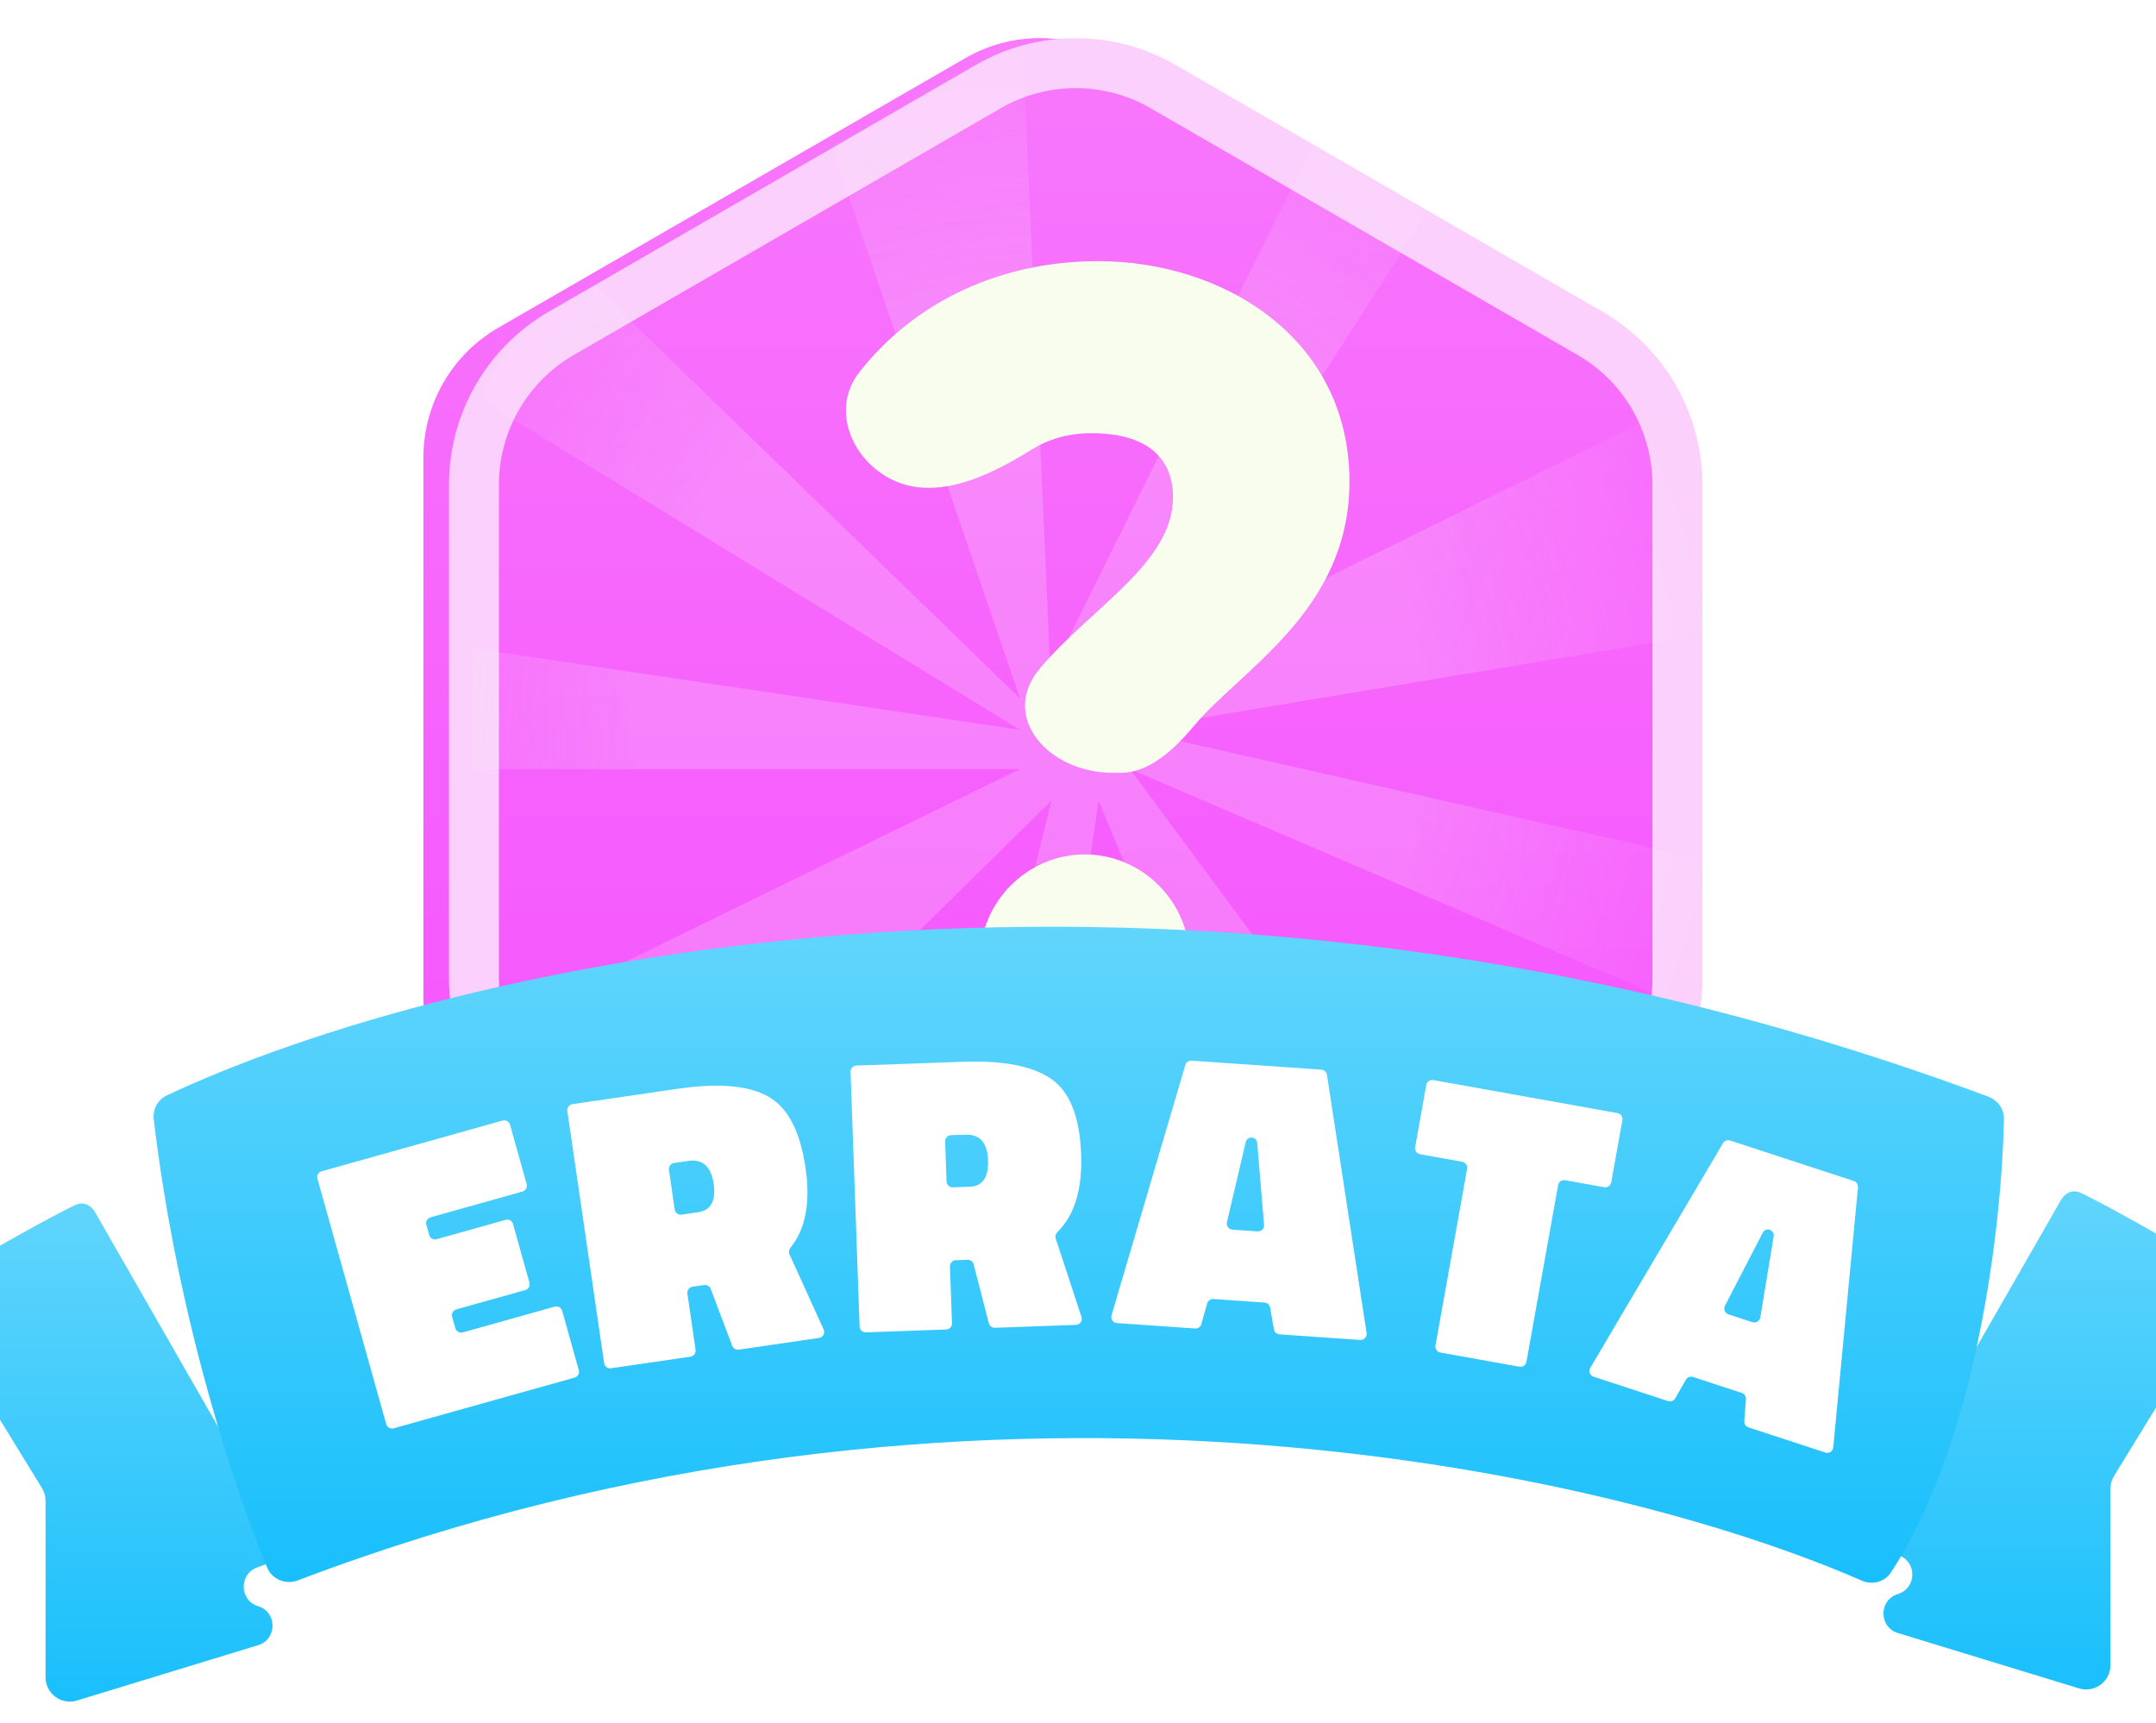 <svg width="493" height="394" viewBox="0 0 493 394" fill="none" xmlns="http://www.w3.org/2000/svg">
<g filter="url(#filter0_iii_3_4098)">
<path d="M228.842 9.889C239.441 3.77 252.499 3.77 263.098 9.889L369.863 71.529C380.462 77.649 386.991 88.957 386.991 101.196V224.477C386.991 236.716 380.462 248.024 369.863 254.144L263.098 315.784C252.499 321.903 239.441 321.903 228.842 315.784L122.078 254.144C111.479 248.024 104.95 236.716 104.95 224.477V101.196C104.95 88.957 111.479 77.649 122.078 71.529L228.842 9.889Z" fill="url(#paint0_linear_3_4098)"/>
</g>
<g filter="url(#filter1_i_3_4098)">
<path fill-rule="evenodd" clip-rule="evenodd" d="M268.825 10.296L366.454 66.719C380.576 74.88 389.275 89.953 389.275 106.264V219.168C389.275 235.479 380.576 250.552 366.454 258.713L268.825 315.136C254.684 323.308 237.256 323.308 223.116 315.136L125.486 258.713C111.364 250.552 102.666 235.479 102.666 219.168V106.264C102.666 89.954 111.364 74.88 125.486 66.719L223.116 10.296C237.256 2.124 254.684 2.124 268.825 10.296ZM263.111 20.183C252.506 14.054 239.435 14.054 228.83 20.183L131.2 76.605C120.608 82.726 114.085 94.031 114.085 106.264V219.168C114.085 231.401 120.608 242.706 131.2 248.827L228.83 305.249C239.435 311.378 252.506 311.378 263.111 305.249L360.741 248.827C371.332 242.706 377.856 231.401 377.856 219.168V106.264C377.856 94.031 371.332 82.726 360.741 76.605L263.111 20.183Z" fill="#FBD0FC"/>
</g>
<g opacity="0.4">
<mask id="mask0_3_4098" style="mask-type:alpha" maskUnits="userSpaceOnUse" x="107" y="5" width="283" height="316">
<path d="M231.641 9.889C242.24 3.77 255.298 3.77 265.897 9.889L372.662 71.529C383.26 77.649 389.79 88.957 389.79 101.196V224.477C389.79 236.716 383.26 248.024 372.662 254.144L265.897 315.784C255.298 321.903 242.24 321.903 231.641 315.784L124.877 254.144C114.278 248.024 107.749 236.716 107.749 224.477V101.196C107.749 88.957 114.278 77.649 124.877 71.529L231.641 9.889Z" fill="url(#paint1_linear_3_4098)"/>
</mask>
<g mask="url(#mask0_3_4098)">
<path fill-rule="evenodd" clip-rule="evenodd" d="M117.001 47.04L233.239 159.702L181.208 7.197C181.988 6.928 182.771 6.665 183.557 6.407L221.038 -1.347C225.093 -1.719 229.188 -1.95 233.32 -2.033L240.192 154.309L309.609 14.17C319.546 18.858 328.957 24.476 337.731 30.912L258.404 154.309L388.494 90.132C396.842 106.215 402.707 123.795 405.581 142.362L258.404 166.892L404.738 199.991C402.535 211.884 399.1 223.345 394.569 234.236L258.404 175.879L348.554 297.847C336.72 308.092 323.464 316.738 309.121 323.449L251.214 183.069L228.143 339.241C221.587 338.913 215.128 338.214 208.787 337.166L202.682 335.858L240.429 183.069L124.464 297.278C108.645 283.442 95.401 266.734 85.548 247.967L233.239 175.879H66.221C66.122 173.497 66.072 171.102 66.072 168.695C66.072 159.717 66.765 150.901 68.1 142.297L233.239 166.892L91.018 79.781C98.328 67.819 107.068 56.826 117.001 47.04Z" fill="url(#paint2_radial_3_4098)" fill-opacity="0.5"/>
</g>
</g>
<g filter="url(#filter2_di_3_4098)">
<path d="M235.217 153.542C225.707 164.71 237.117 177.523 251.786 177.523H253.621C260.221 177.523 266.119 171.906 270.334 166.826C281.007 153.961 305.918 140.475 305.918 110.952C305.918 78.171 277.172 60.519 248.425 60.519C226.484 60.519 206.712 69.506 193.847 85.902C187.614 93.845 191.488 104.9 200.25 109.916V109.916C210.59 115.835 223.092 109.938 233.203 103.634C237.033 101.246 241.56 99.856 246.912 99.856C259.773 99.856 265.572 105.656 265.572 114.482C265.572 129.47 247.166 139.512 235.217 153.542ZM245.399 244.093C258.512 244.093 269.355 233.25 269.355 220.138C269.355 207.026 258.512 196.183 245.399 196.183C232.287 196.183 221.444 207.026 221.444 220.138C221.444 233.25 232.287 244.093 245.399 244.093Z" fill="#F8FDEE"/>
</g>
<g filter="url(#filter3_iii_3_4098)">
<path d="M4.882 295.188C14.948 289.322 29.017 281.301 35.213 278.344C37.009 277.486 38.801 278.253 39.791 279.979L81.559 352.805C83.209 355.684 81.88 359.356 78.769 360.509L76.816 361.234C72.632 362.785 72.806 368.761 77.073 370.066C81.472 371.412 81.472 377.641 77.072 378.986L35.648 391.648C32.078 392.739 28.469 390.068 28.469 386.335V345.969C28.469 344.942 28.185 343.936 27.648 343.062L2.961 302.868C1.335 300.22 2.196 296.752 4.882 295.188Z" fill="url(#paint3_linear_3_4098)"/>
</g>
<g filter="url(#filter4_iii_3_4098)">
<path d="M488.118 292.41C478.052 286.545 463.983 278.523 457.787 275.566C455.991 274.709 454.199 275.475 453.209 277.202L411.441 350.028C409.791 352.906 411.12 356.578 414.231 357.732L416.184 358.456C420.368 360.008 420.194 365.983 415.927 367.289C411.528 368.635 411.528 374.864 415.929 376.209L457.352 388.87C460.922 389.961 464.531 387.291 464.531 383.558V343.191C464.531 342.165 464.815 341.159 465.352 340.284L490.039 300.091C491.665 297.443 490.804 293.975 488.118 292.41Z" fill="url(#paint4_linear_3_4098)"/>
</g>
<g filter="url(#filter5_ii_3_4098)">
<path d="M454.67 253.564C267.951 183.888 101.809 223.263 38.146 253.27C36.038 254.263 34.881 256.468 35.157 258.782C40.525 303.885 53.525 343.025 61.097 361.254C62.229 363.978 65.361 365.21 68.118 364.162C221.472 305.869 367.315 338.706 425.721 364.226C428.14 365.283 430.951 364.555 432.398 362.346C451.963 332.489 457.7 283.527 458.238 258.735C458.289 256.429 456.831 254.371 454.67 253.564Z" fill="url(#paint5_linear_3_4098)"/>
</g>
<g filter="url(#filter6_d_3_4098)">
<path d="M90.021 321.062C89.283 321.269 88.516 320.838 88.309 320.099L72.588 263.996C72.382 263.257 72.812 262.491 73.551 262.284L114.916 250.693C115.655 250.486 116.421 250.917 116.628 251.655L120.427 265.211C120.634 265.949 120.203 266.716 119.464 266.923L98.452 272.81C97.713 273.017 97.282 273.784 97.489 274.522L98.141 276.848C98.348 277.587 99.114 278.018 99.853 277.811L115.602 273.398C116.34 273.191 117.107 273.622 117.313 274.361L121.063 287.741C121.27 288.479 120.839 289.246 120.1 289.452L104.352 293.865C103.613 294.072 103.182 294.839 103.389 295.577L104.115 298.167C104.321 298.905 105.088 299.336 105.826 299.129L126.839 293.241C127.577 293.034 128.344 293.465 128.551 294.204L132.349 307.759C132.556 308.498 132.125 309.264 131.387 309.471L90.021 321.062Z" fill="white"/>
<path d="M162.514 289.181C162.284 288.571 161.66 288.204 161.015 288.298L158.355 288.686C157.596 288.796 157.071 289.501 157.181 290.26L159.056 303.109C159.166 303.867 158.641 304.572 157.882 304.683L139.715 307.333C138.956 307.444 138.251 306.919 138.14 306.16L129.729 248.505C129.619 247.746 130.144 247.041 130.903 246.931L154.952 243.422C164.268 242.063 171.167 242.653 175.65 245.191C180.124 247.668 182.975 253.114 184.202 261.529C185.356 269.439 184.206 275.512 180.752 279.747C180.399 280.179 180.298 280.773 180.529 281.281L188.332 298.447C188.715 299.289 188.184 300.263 187.269 300.396L168.926 303.072C168.281 303.166 167.657 302.799 167.426 302.188L162.514 289.181ZM159.623 271.652C162.568 271.222 163.755 269.054 163.185 265.147C162.607 261.18 160.665 259.438 157.359 259.92L154.135 260.391C153.376 260.501 152.851 261.206 152.962 261.965L154.284 271.027C154.394 271.786 155.099 272.311 155.858 272.201L159.623 271.652Z" fill="white"/>
<path d="M222.642 283.563C222.48 282.931 221.9 282.498 221.248 282.521L218.562 282.616C217.796 282.644 217.196 283.287 217.223 284.053L217.684 297.029C217.711 297.796 217.112 298.439 216.345 298.467L197.997 299.118C197.231 299.145 196.587 298.546 196.56 297.779L194.494 239.551C194.466 238.785 195.066 238.141 195.832 238.114L220.121 237.252C229.529 236.918 236.323 238.257 240.502 241.269C244.679 244.221 246.918 249.945 247.219 258.443C247.503 266.432 245.697 272.343 241.801 276.176C241.403 276.567 241.238 277.146 241.412 277.677L247.294 295.592C247.583 296.471 246.948 297.38 246.024 297.413L227.499 298.071C226.847 298.094 226.267 297.66 226.105 297.029L222.642 283.563ZM221.682 265.822C224.656 265.717 226.073 263.691 225.933 259.746C225.791 255.74 224.051 253.796 220.712 253.914L217.456 254.03C216.69 254.057 216.09 254.7 216.118 255.467L216.442 264.619C216.47 265.385 217.113 265.985 217.88 265.957L221.682 265.822Z" fill="white"/>
<path d="M255.402 296.996C254.517 296.935 253.915 296.069 254.166 295.218L271.042 237.985C271.226 237.36 271.82 236.947 272.47 236.992L302.152 239.053C302.799 239.098 303.33 239.586 303.428 240.228L312.492 299.262C312.627 300.142 311.911 300.92 311.023 300.858L292.572 299.577C291.935 299.533 291.41 299.06 291.3 298.43L290.433 293.455C290.323 292.826 289.798 292.352 289.161 292.308L277.467 291.496C276.811 291.451 276.212 291.872 276.034 292.505L274.706 297.228C274.528 297.861 273.929 298.283 273.273 298.237L255.402 296.996ZM286.246 254.57C285.594 254.525 285.005 254.959 284.856 255.596L280.557 273.93C280.361 274.764 280.959 275.574 281.813 275.633L287.567 276.033C288.416 276.091 289.118 275.38 289.047 274.532L287.482 255.789C287.427 255.133 286.902 254.616 286.246 254.57V254.57Z" fill="white"/>
<path d="M324.716 258.383C323.961 258.248 323.458 257.526 323.594 256.771L326.141 242.556C326.277 241.801 326.998 241.299 327.753 241.434L369.859 248.98C370.614 249.115 371.116 249.837 370.981 250.592L368.433 264.807C368.298 265.562 367.576 266.065 366.821 265.929L357.897 264.33C357.142 264.195 356.42 264.697 356.285 265.452L349.044 305.853C348.909 306.608 348.187 307.111 347.432 306.975L329.361 303.737C328.606 303.601 328.104 302.88 328.239 302.125L335.479 261.723C335.615 260.968 335.112 260.247 334.357 260.111L324.716 258.383Z" fill="white"/>
<path d="M364.4 309.263C363.557 308.987 363.185 308.001 363.637 307.237L393.992 255.866C394.323 255.305 395 255.05 395.619 255.252L423.896 264.507C424.513 264.709 424.908 265.311 424.847 265.958L419.203 325.417C419.119 326.303 418.235 326.882 417.389 326.605L399.811 320.853C399.204 320.654 398.811 320.067 398.859 319.429L399.234 314.393C399.281 313.756 398.888 313.169 398.281 312.97L387.14 309.324C386.515 309.119 385.832 309.382 385.504 309.952L383.062 314.207C382.734 314.777 382.051 315.04 381.425 314.835L364.4 309.263ZM404.68 275.665C404.058 275.461 403.381 275.738 403.081 276.319L394.43 293.047C394.037 293.807 394.418 294.738 395.232 295.004L400.714 296.799C401.523 297.063 402.378 296.545 402.516 295.705L405.58 277.149C405.687 276.5 405.305 275.869 404.68 275.665V275.665Z" fill="white"/>
</g>
<defs>
<filter id="filter0_iii_3_4098" x="88.686" y="-7.915" width="306.437" height="340.849" filterUnits="userSpaceOnUse" color-interpolation-filters="sRGB">
<feFlood flood-opacity="0" result="BackgroundImageFix"/>
<feBlend mode="normal" in="SourceGraphic" in2="BackgroundImageFix" result="shape"/>
<feColorMatrix in="SourceAlpha" type="matrix" values="0 0 0 0 0 0 0 0 0 0 0 0 0 0 0 0 0 0 127 0" result="hardAlpha"/>
<feOffset dx="8.132" dy="12.56"/>
<feGaussianBlur stdDeviation="6.851"/>
<feComposite in2="hardAlpha" operator="arithmetic" k2="-1" k3="1"/>
<feColorMatrix type="matrix" values="0 0 0 0 0.937 0 0 0 0 0.329 0 0 0 0 0.984 0 0 0 0.35 0"/>
<feBlend mode="normal" in2="shape" result="effect1_innerShadow_3_4098"/>
<feColorMatrix in="SourceAlpha" type="matrix" values="0 0 0 0 0 0 0 0 0 0 0 0 0 0 0 0 0 0 127 0" result="hardAlpha"/>
<feOffset dy="-13.214"/>
<feGaussianBlur stdDeviation="15.247"/>
<feComposite in2="hardAlpha" operator="arithmetic" k2="-1" k3="1"/>
<feColorMatrix type="matrix" values="0 0 0 0 0.893 0 0 0 0 0.493 0 0 0 0 0.929 0 0 0 1 0"/>
<feBlend mode="normal" in2="effect1_innerShadow_3_4098" result="effect2_innerShadow_3_4098"/>
<feColorMatrix in="SourceAlpha" type="matrix" values="0 0 0 0 0 0 0 0 0 0 0 0 0 0 0 0 0 0 127 0" result="hardAlpha"/>
<feOffset dx="-16.264" dy="4.066"/>
<feGaussianBlur stdDeviation="9.148"/>
<feComposite in2="hardAlpha" operator="arithmetic" k2="-1" k3="1"/>
<feColorMatrix type="matrix" values="0 0 0 0 0.958 0 0 0 0 0.377 0 0 0 0 1 0 0 0 1 0"/>
<feBlend mode="normal" in2="effect2_innerShadow_3_4098" result="effect3_innerShadow_3_4098"/>
</filter>
<filter id="filter1_i_3_4098" x="102.666" y="4.167" width="286.609" height="321.665" filterUnits="userSpaceOnUse" color-interpolation-filters="sRGB">
<feFlood flood-opacity="0" result="BackgroundImageFix"/>
<feBlend mode="normal" in="SourceGraphic" in2="BackgroundImageFix" result="shape"/>
<feColorMatrix in="SourceAlpha" type="matrix" values="0 0 0 0 0 0 0 0 0 0 0 0 0 0 0 0 0 0 127 0" result="hardAlpha"/>
<feOffset dy="4.567"/>
<feGaussianBlur stdDeviation="2.284"/>
<feComposite in2="hardAlpha" operator="arithmetic" k2="-1" k3="1"/>
<feColorMatrix type="matrix" values="0 0 0 0 0.992 0 0 0 0 0.925 0 0 0 0 0.992 0 0 0 1 0"/>
<feBlend mode="normal" in2="shape" result="effect1_innerShadow_3_4098"/>
</filter>
<filter id="filter2_di_3_4098" x="188.133" y="55.629" width="125.753" height="199.088" filterUnits="userSpaceOnUse" color-interpolation-filters="sRGB">
<feFlood flood-opacity="0" result="BackgroundImageFix"/>
<feColorMatrix in="SourceAlpha" type="matrix" values="0 0 0 0 0 0 0 0 0 0 0 0 0 0 0 0 0 0 127 0" result="hardAlpha"/>
<feOffset dx="2.656" dy="5.312"/>
<feGaussianBlur stdDeviation="2.656"/>
<feComposite in2="hardAlpha" operator="out"/>
<feColorMatrix type="matrix" values="0 0 0 0 0.906 0 0 0 0 0.343 0 0 0 0 0.942 0 0 0 1 0"/>
<feBlend mode="normal" in2="BackgroundImageFix" result="effect1_dropShadow_3_4098"/>
<feBlend mode="normal" in="SourceGraphic" in2="effect1_dropShadow_3_4098" result="shape"/>
<feColorMatrix in="SourceAlpha" type="matrix" values="0 0 0 0 0 0 0 0 0 0 0 0 0 0 0 0 0 0 127 0" result="hardAlpha"/>
<feOffset dy="-6.113"/>
<feGaussianBlur stdDeviation="2.445"/>
<feComposite in2="hardAlpha" operator="arithmetic" k2="-1" k3="1"/>
<feColorMatrix type="matrix" values="0 0 0 0 0.98 0 0 0 0 0.749 0 0 0 0 0.988 0 0 0 1 0"/>
<feBlend mode="normal" in2="shape" result="effect2_innerShadow_3_4098"/>
</filter>
<filter id="filter3_iii_3_4098" x="-13.137" y="272.436" width="95.409" height="125.013" filterUnits="userSpaceOnUse" color-interpolation-filters="sRGB">
<feFlood flood-opacity="0" result="BackgroundImageFix"/>
<feBlend mode="normal" in="SourceGraphic" in2="BackgroundImageFix" result="shape"/>
<feColorMatrix in="SourceAlpha" type="matrix" values="0 0 0 0 0 0 0 0 0 0 0 0 0 0 0 0 0 0 127 0" result="hardAlpha"/>
<feOffset dy="5.555"/>
<feGaussianBlur stdDeviation="2.777"/>
<feComposite in2="hardAlpha" operator="arithmetic" k2="-1" k3="1"/>
<feColorMatrix type="matrix" values="0 0 0 0 0.593 0 0 0 0 0.897 0 0 0 0 1 0 0 0 1 0"/>
<feBlend mode="normal" in2="shape" result="effect1_innerShadow_3_4098"/>
<feColorMatrix in="SourceAlpha" type="matrix" values="0 0 0 0 0 0 0 0 0 0 0 0 0 0 0 0 0 0 127 0" result="hardAlpha"/>
<feOffset dy="-8.332"/>
<feGaussianBlur stdDeviation="2.777"/>
<feComposite in2="hardAlpha" operator="arithmetic" k2="-1" k3="1"/>
<feColorMatrix type="matrix" values="0 0 0 0 0.099 0 0 0 0 0.683 0 0 0 0 0.913 0 0 0 1 0"/>
<feBlend mode="normal" in2="effect1_innerShadow_3_4098" result="effect2_innerShadow_3_4098"/>
<feColorMatrix in="SourceAlpha" type="matrix" values="0 0 0 0 0 0 0 0 0 0 0 0 0 0 0 0 0 0 127 0" result="hardAlpha"/>
<feOffset dx="-18.053"/>
<feGaussianBlur stdDeviation="7.638"/>
<feComposite in2="hardAlpha" operator="arithmetic" k2="-1" k3="1"/>
<feColorMatrix type="matrix" values="0 0 0 0 0.103 0 0 0 0 0.68 0 0 0 0 0.904 0 0 0 1 0"/>
<feBlend mode="normal" in2="effect2_innerShadow_3_4098" result="effect3_innerShadow_3_4098"/>
</filter>
<filter id="filter4_iii_3_4098" x="410.728" y="269.658" width="95.409" height="125.013" filterUnits="userSpaceOnUse" color-interpolation-filters="sRGB">
<feFlood flood-opacity="0" result="BackgroundImageFix"/>
<feBlend mode="normal" in="SourceGraphic" in2="BackgroundImageFix" result="shape"/>
<feColorMatrix in="SourceAlpha" type="matrix" values="0 0 0 0 0 0 0 0 0 0 0 0 0 0 0 0 0 0 127 0" result="hardAlpha"/>
<feOffset dy="5.555"/>
<feGaussianBlur stdDeviation="2.777"/>
<feComposite in2="hardAlpha" operator="arithmetic" k2="-1" k3="1"/>
<feColorMatrix type="matrix" values="0 0 0 0 0.593 0 0 0 0 0.897 0 0 0 0 1 0 0 0 1 0"/>
<feBlend mode="normal" in2="shape" result="effect1_innerShadow_3_4098"/>
<feColorMatrix in="SourceAlpha" type="matrix" values="0 0 0 0 0 0 0 0 0 0 0 0 0 0 0 0 0 0 127 0" result="hardAlpha"/>
<feOffset dy="-8.332"/>
<feGaussianBlur stdDeviation="2.777"/>
<feComposite in2="hardAlpha" operator="arithmetic" k2="-1" k3="1"/>
<feColorMatrix type="matrix" values="0 0 0 0 0.099 0 0 0 0 0.683 0 0 0 0 0.913 0 0 0 1 0"/>
<feBlend mode="normal" in2="effect1_innerShadow_3_4098" result="effect2_innerShadow_3_4098"/>
<feColorMatrix in="SourceAlpha" type="matrix" values="0 0 0 0 0 0 0 0 0 0 0 0 0 0 0 0 0 0 127 0" result="hardAlpha"/>
<feOffset dx="18.053"/>
<feGaussianBlur stdDeviation="7.638"/>
<feComposite in2="hardAlpha" operator="arithmetic" k2="-1" k3="1"/>
<feColorMatrix type="matrix" values="0 0 0 0 0.103 0 0 0 0 0.68 0 0 0 0 0.904 0 0 0 1 0"/>
<feBlend mode="normal" in2="effect2_innerShadow_3_4098" result="effect3_innerShadow_3_4098"/>
</filter>
<filter id="filter5_ii_3_4098" x="35.117" y="209.14" width="423.123" height="161.118" filterUnits="userSpaceOnUse" color-interpolation-filters="sRGB">
<feFlood flood-opacity="0" result="BackgroundImageFix"/>
<feBlend mode="normal" in="SourceGraphic" in2="BackgroundImageFix" result="shape"/>
<feColorMatrix in="SourceAlpha" type="matrix" values="0 0 0 0 0 0 0 0 0 0 0 0 0 0 0 0 0 0 127 0" result="hardAlpha"/>
<feOffset dy="5.555"/>
<feGaussianBlur stdDeviation="2.777"/>
<feComposite in2="hardAlpha" operator="arithmetic" k2="-1" k3="1"/>
<feColorMatrix type="matrix" values="0 0 0 0 0.593 0 0 0 0 0.897 0 0 0 0 1 0 0 0 1 0"/>
<feBlend mode="normal" in2="shape" result="effect1_innerShadow_3_4098"/>
<feColorMatrix in="SourceAlpha" type="matrix" values="0 0 0 0 0 0 0 0 0 0 0 0 0 0 0 0 0 0 127 0" result="hardAlpha"/>
<feOffset dy="-8.332"/>
<feGaussianBlur stdDeviation="2.777"/>
<feComposite in2="hardAlpha" operator="arithmetic" k2="-1" k3="1"/>
<feColorMatrix type="matrix" values="0 0 0 0 0.099 0 0 0 0 0.683 0 0 0 0 0.913 0 0 0 1 0"/>
<feBlend mode="normal" in2="effect1_innerShadow_3_4098" result="effect2_innerShadow_3_4098"/>
</filter>
<filter id="filter6_d_3_4098" x="66.982" y="236.989" width="363.426" height="100.796" filterUnits="userSpaceOnUse" color-interpolation-filters="sRGB">
<feFlood flood-opacity="0" result="BackgroundImageFix"/>
<feColorMatrix in="SourceAlpha" type="matrix" values="0 0 0 0 0 0 0 0 0 0 0 0 0 0 0 0 0 0 127 0" result="hardAlpha"/>
<feOffset dy="5.555"/>
<feGaussianBlur stdDeviation="2.777"/>
<feComposite in2="hardAlpha" operator="out"/>
<feColorMatrix type="matrix" values="0 0 0 0 0.11 0 0 0 0 0.71 0 0 0 0 0.937 0 0 0 1 0"/>
<feBlend mode="normal" in2="BackgroundImageFix" result="effect1_dropShadow_3_4098"/>
<feBlend mode="normal" in="SourceGraphic" in2="effect1_dropShadow_3_4098" result="shape"/>
</filter>
<linearGradient id="paint0_linear_3_4098" x1="245.97" y1="-3.05176e-05" x2="245.97" y2="325.673" gradientUnits="userSpaceOnUse">
<stop stop-color="#F779FC"/>
<stop offset="1" stop-color="#F64CFD"/>
</linearGradient>
<linearGradient id="paint1_linear_3_4098" x1="248.769" y1="-3.05176e-05" x2="248.769" y2="325.673" gradientUnits="userSpaceOnUse">
<stop stop-color="#45E30B"/>
<stop offset="1" stop-color="#3DDA07"/>
</linearGradient>
<radialGradient id="paint2_radial_3_4098" cx="0" cy="0" r="1" gradientUnits="userSpaceOnUse" gradientTransform="translate(235.827 168.604) rotate(90) scale(170.637 169.755)">
<stop offset="0.531" stop-color="#F9F9F9"/>
<stop offset="1" stop-color="white" stop-opacity="0"/>
</radialGradient>
<linearGradient id="paint3_linear_3_4098" x1="45.828" y1="277.188" x2="45.828" y2="393.842" gradientUnits="userSpaceOnUse">
<stop stop-color="#61D5FC"/>
<stop offset="1" stop-color="#18BFFC"/>
</linearGradient>
<linearGradient id="paint4_linear_3_4098" x1="447.172" y1="274.411" x2="447.172" y2="391.064" gradientUnits="userSpaceOnUse">
<stop stop-color="#61D5FC"/>
<stop offset="1" stop-color="#18BFFC"/>
</linearGradient>
<linearGradient id="paint5_linear_3_4098" x1="246.5" y1="214.695" x2="246.5" y2="366.067" gradientUnits="userSpaceOnUse">
<stop stop-color="#61D5FC"/>
<stop offset="1" stop-color="#18BFFC"/>
</linearGradient>
</defs>
</svg>
